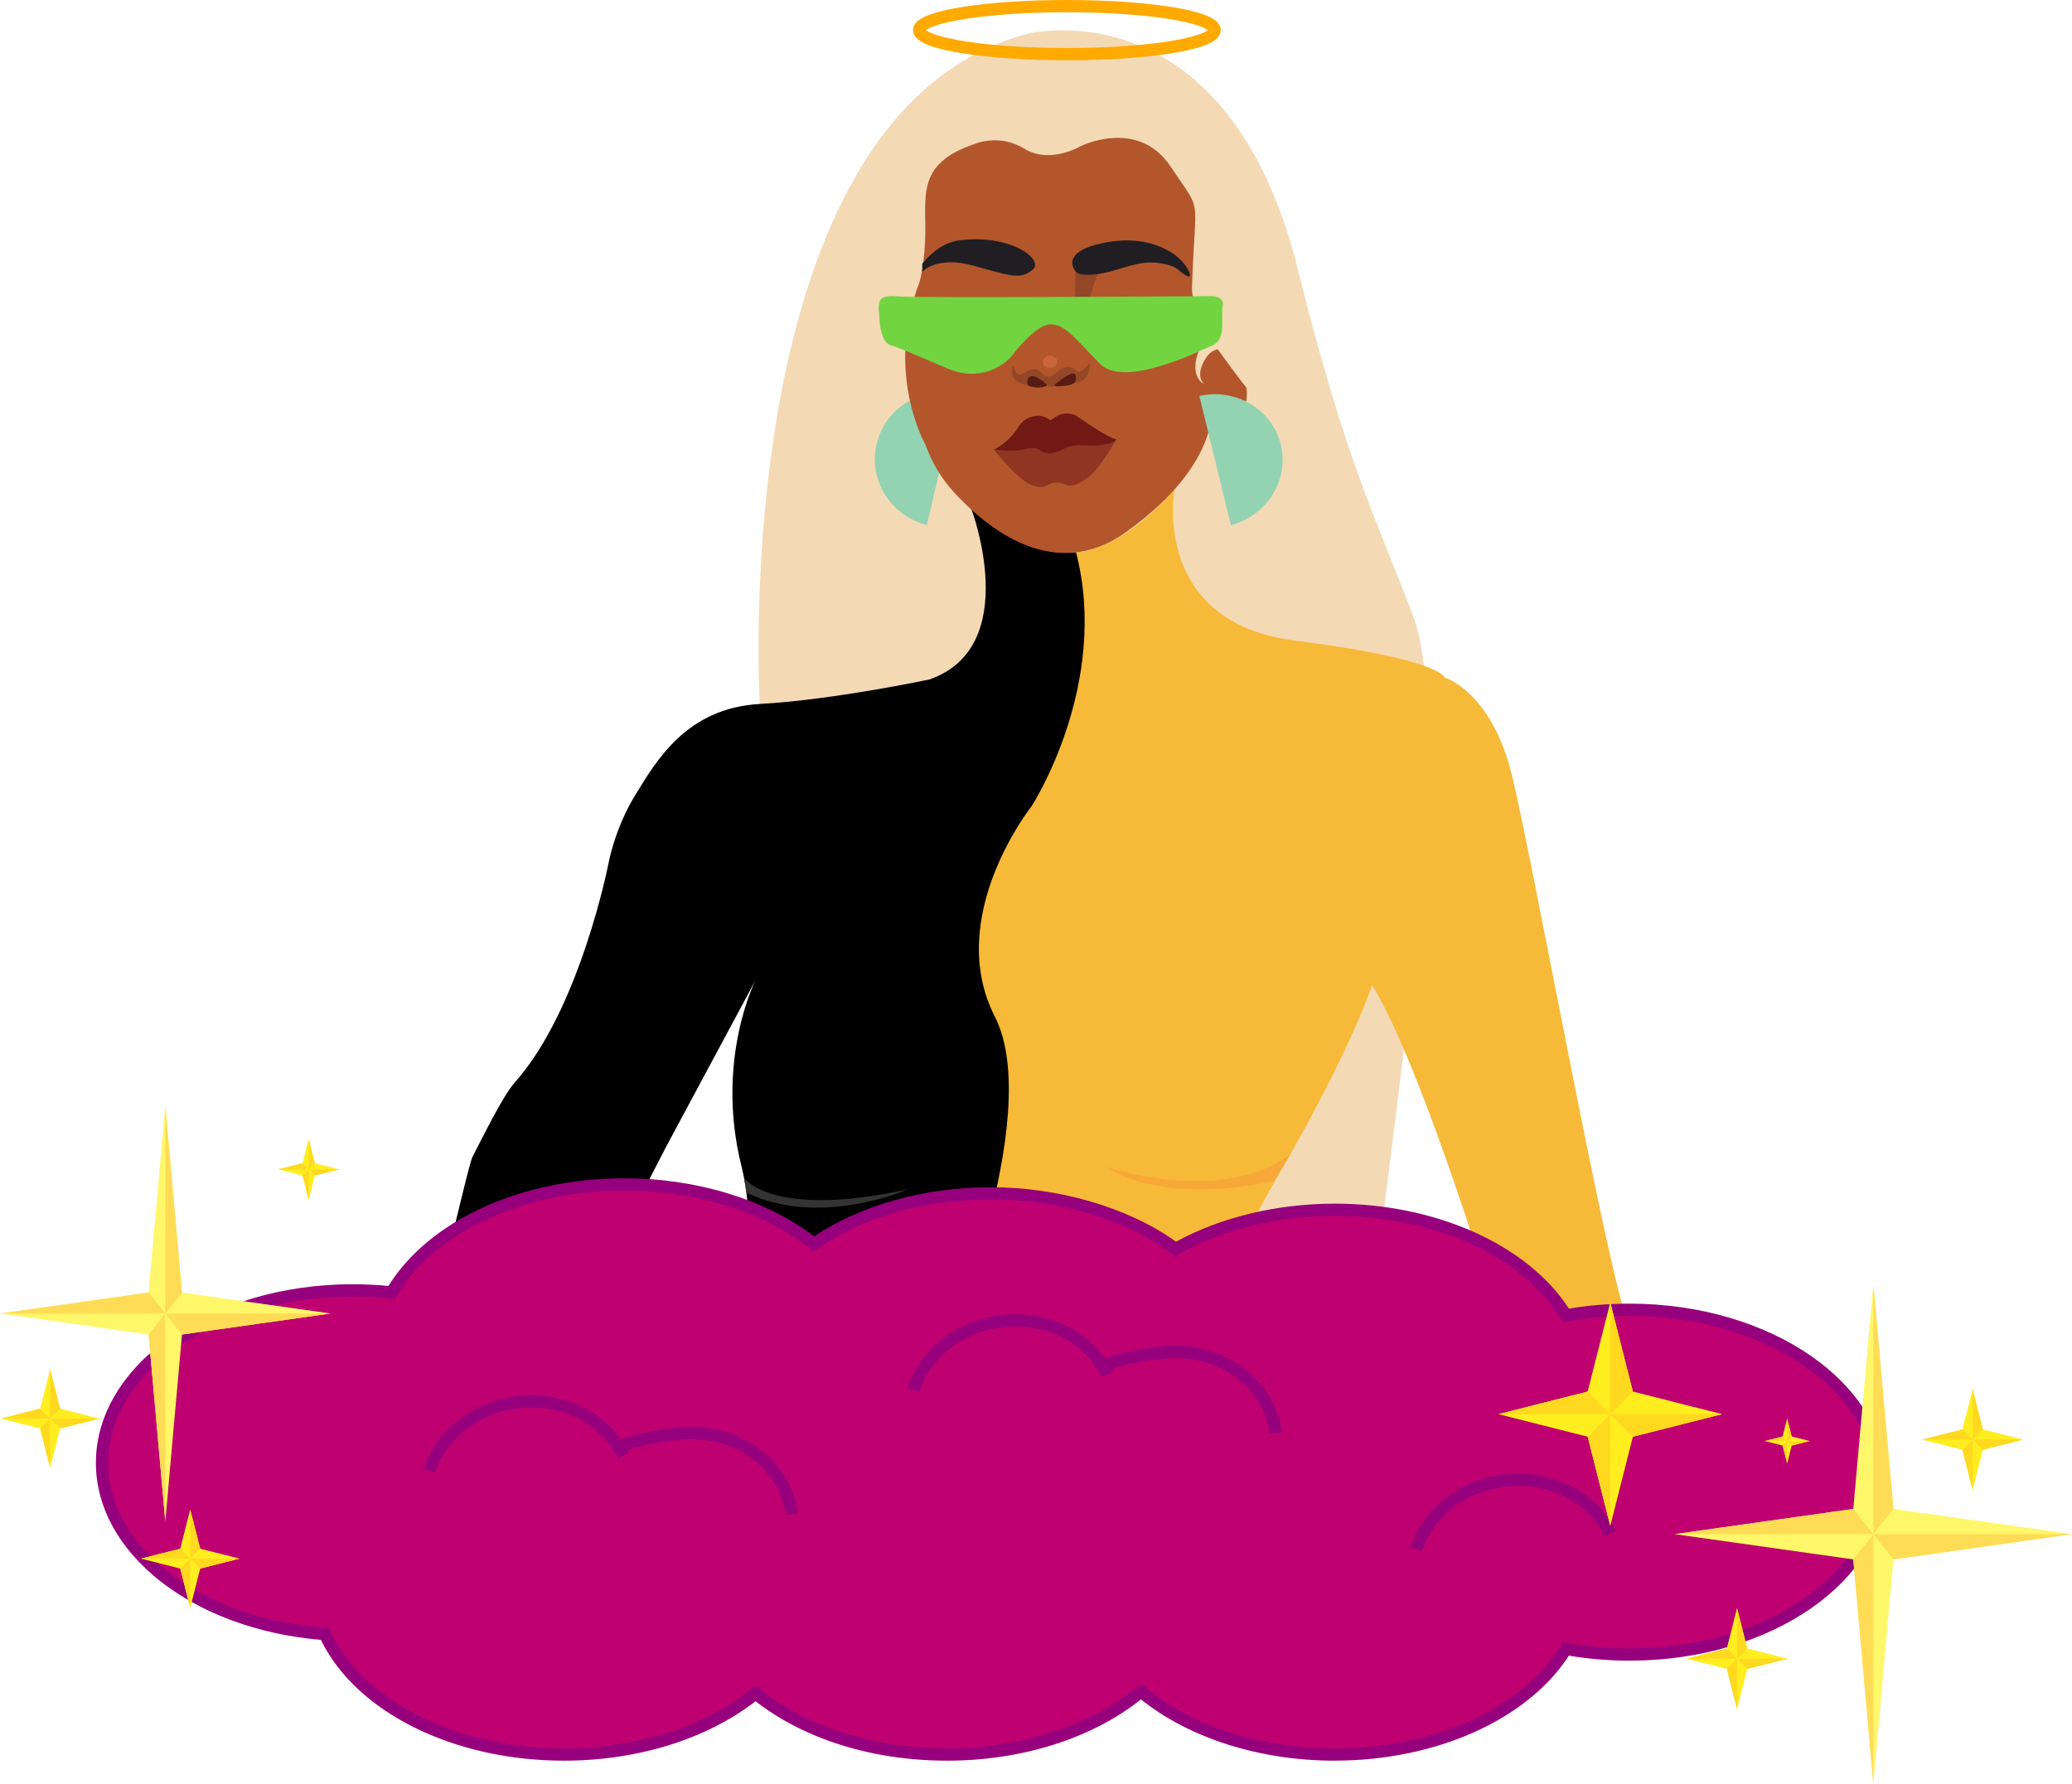 <?xml version="1.0" encoding="UTF-8"?>
<svg id="Layer_2" data-name="Layer 2" xmlns="http://www.w3.org/2000/svg" viewBox="0 0 640.67 551.76">
  <defs>
    <style>
      .cls-1 {
        fill: #f7b938;
      }

      .cls-2 {
        fill: #f7a838;
      }

      .cls-3 {
        fill: #f3dab5;
      }

      .cls-4 {
        fill: #ffdc55;
      }

      .cls-5 {
        fill: #fff76a;
      }

      .cls-6 {
        fill: #ffee1f;
      }

      .cls-7 {
        fill: #ffd91f;
      }

      .cls-8 {
        fill: #fa0;
      }

      .cls-9 {
        fill: #934727;
      }

      .cls-10 {
        fill: #913522;
      }

      .cls-11 {
        fill: #333;
      }

      .cls-12 {
        fill: #b3562c;
      }

      .cls-13 {
        fill: #bf0071;
      }

      .cls-14 {
        fill: #ca653c;
      }

      .cls-15 {
        fill: #201e22;
      }

      .cls-16 {
        fill: #93d3b1;
      }

      .cls-17 {
        fill: #721916;
      }

      .cls-18 {
        fill: #97007d;
      }

      .cls-19 {
        fill: #561b13;
      }

      .cls-20 {
        fill: #73d441;
      }
    </style>
  </defs>
  <g id="Girls_girl" data-name="Girls girl">
    <g>
      <g>
        <path class="cls-3" d="m234.93,217.73s-10.83-182.22,82.59-207.24c0,0,61.78-16.06,83.92,73.31,14.41,58.18,24.08,76.63,35.41,106.44,17.06,44.87-19.09,225.42-14.54,250.91,1.1,6.15-65.57,22.11-73.31,21.49-71.42-5.69-85.95-16.43-85.95-16.43l-28.12-228.47Z"/>
        <path class="cls-1" d="m363.14,151.4s-7.5,41.05,37.38,46.74c44.87,5.69,46.14,11.38,46.14,11.38,0,0,14.52,4.24,20.86,30.34,7.05,29.03,33.13,174.21,36.97,170.33h-40.45s-24.02-80.27-39.82-105.55c0,0-6,19.28-28.76,58.46-22.75,39.19-25.41,59.09-25.41,59.09h-79.24l8.58-190.55,33.32-60.79s13.27.17,30.42-19.45"/>
        <path class="cls-2" d="m393.88,365.31c-36.66,7.58-51.83-4.42-51.83-4.42,0,0,35.39,12.01,56.88-3.79l-5.06,8.22Z"/>
        <path d="m300.34,157.37s16.12,42.66-12.96,52.77c0,0-29.7,6.32-52.46,7.58-22.75,1.26-32.12,17.81-38.5,28.18-6.37,10.37-8.27,21.12-8.27,21.12,0,0-8.8,45.05-28.84,67.58-4.05,4.55-10.33,17.74-13.19,23.12-1.55,2.93-14.54,61.2-16.43,64.47h41.47l34.69-67.31,27.81-51.83s-12.64,24.65-4.42,57.51c8.22,32.86-10.05,61.62-10.05,61.62h71.62s32.6-76.79,16.8-107.76c-15.8-30.97,11.38-65.1,11.38-65.1,0,0,24.3-37.52,13.73-78.49,0,0-15.31.43-32.38-13.47Z"/>
        <path class="cls-11" d="m230.08,364.41c.06-.38,7.82,12.72,50.67,3.43,0,0-27.18,12.01-49.96,1l-.7-4.43Z"/>
        <path class="cls-16" d="m290.59,145.36l-3.99,17.03c-11.21-2.84-18.15-13.97-15.55-25.07,1.5-6.38,5.83-11.37,11.39-13.99,1.5,7.91,4.48,15.6,8.15,22.03Z"/>
        <path class="cls-12" d="m286.12,137.46s-12.64-22.12-1.9-49.93c0,0,1.9-5.74,1.9-16.77s-1.9-20.51,15.17-26.2c0,0,7.58-3.43,15.48,1.45,7.9,4.87,17.38-.81,17.38-.81,0,0,17.7-8.85,27.81,6.32,10.11,15.17,7.58,7.58,6.64,36.75,0,0-.95,7.49,7.27,18.86,8.22,11.38,9.48,12.64,9.48,12.64,0,0,2.53,13.27-10.74,3.79,0,0,4.42,18.96-26.54,41.08-22.31,15.93-43.3-1.58-53.3-12.62-3.73-4.12-6.6-8.95-8.5-14.18l-.14-.38Z"/>
        <path class="cls-9" d="m332.58,82.79s-.63,11.38.63,14.54c1.26,3.16,5.06-9.48,5.06-9.48l1.89-5.06s-5.05-3.79-7.58,0Z"/>
        <path class="cls-19" d="m330.68,115.66s2.53-1.26,2.53,1.26-5.69,2.53-5.69,2.53c0,0-5.06.63,3.16-3.79Z"/>
        <path class="cls-19" d="m318.44,119.45c-.48-.16-.82-.57-.89-1.07-.16-1.22.07-3.32,4.27-1.45,5.25,2.33-.27,3.59-3.39,2.53Z"/>
        <path class="cls-9" d="m312.98,115.03s-.29-3.79,1.12,0c0,0,.56,1.9,3.2,0,1.92-1.38,3.45-.75,4.14-.3.21.14.39.32.55.52.51.66,2.27,2.41,4.9-.22,3.16-3.16,5.69-.63,5.69-.63,0,0,1.08,1.69,3.38-1.05s.41,2.32.41,2.32c0,0-.63,2.54-3.95,2.69,0,0,2.37-6.8-6.48.79,0,0-1.04,1.26-2.1,0s-6.75-5.69-6.12,0c0,0-5.06-.63-4.74-4.11Z"/>
        <ellipse class="cls-14" cx="324.68" cy="111.87" rx="2.21" ry="1.9"/>
        <path class="cls-10" d="m307.29,139.04s8.85,11.38,13.27,11.38c0,0,1.97.72,4.46-.91,0,0,2.22-.74,4.56.4,2.35,1.14,6.14-1.39,8.67-3.92s6.95-10.11,6.95-10.11l-18.25-1.85-19.67,5.01Z"/>
        <path class="cls-17" d="m307.29,139.04s4.42-1.9,7.58-6.95c1.83-2.92,4.5-3.52,6.43-3.51,1.03,0,2.49.62,3.31,1.26.4.31.43-.24,2.41-1.26,3.02-1.55,5.79,0,5.79,0,0,0,9.24,6.67,12.4,7.3,0,0-1.26,1.9-6.95,1.9s-5.81-.63-9.86,1.26c0,0-3.78,2.42-6.94.16-.24-.17-.49-.32-.76-.42-.79-.29-2.03-.38-4.56.25-3.3.83-8.85,0-8.85,0Z"/>
        <path class="cls-15" d="m334.47,84.87c-.92-.1-1.75-.61-2.23-1.4-1.22-1.99-2.02-5.97,8.56-8.26,14.54-3.16,24.02,3.16,26.54,8.22,1.98,3.95-1.46,1.34-3.05,0-.62-.51-1.31-.91-2.07-1.17-1.91-.66-5.68-1.61-10.05-.73-5.93,1.19-11.31,4.05-17.7,3.34Z"/>
        <path class="cls-15" d="m285.17,84.06s4.42-5.06,15.8-1.9c11.38,3.16,14.54,4.42,18.33,1.26s-7.01-11.18-22.78-9.06c0,0-5.66.22-11.35,7.17v2.53Z"/>
        <path class="cls-3" d="m382.5,99.86v6.32c0,4.52-5.75-1.26-9.54,4.42s-.63,8.22-.63,8.22c0,0-5.69-2.53-.63-12.64,0,0,1.95-3.79.06-10.74-1.41-5.17-3.16-6.95-3.16-6.95h0l10.74,7.58,3.16,3.79Z"/>
        <path class="cls-20" d="m271.84,97.04c-.02-.77-.28-.83-.13-2.29.13-1.23.03-3.58,5.24-3.11,6.95.63,97.98-.06,97.98-.06,0,0,3.78.06,3.14,3.22-.63,3.16,1.26,10.11-3.16,12.01s-27.19,13.33-34.77,5.72c-7.58-7.61-10.74-12.39-15.48-12.21s-11.72,9.66-11.72,9.66c0,0-7.51,9.48-20.49,3.79-9.42-4.13-14-5.92-15.8-6.6-.43-.16-.87-.29-1.32-.41-.97-.26-3.26-1.72-3.5-9.71Z"/>
        <path class="cls-16" d="m396.02,137.49c2.67,10.91-4.21,21.99-15.41,24.94l-9.77-39.96c11.3-2.55,22.51,4.1,25.18,15.02Z"/>
      </g>
      <path class="cls-8" d="m329.89,18.64c-12.3,0-23.87-.78-32.59-2.2-13.27-2.16-14.97-4.94-14.97-7.12s1.7-4.97,14.97-7.12c8.72-1.42,20.3-2.2,32.59-2.2s23.87.78,32.59,2.2c13.27,2.16,14.97,4.94,14.97,7.12s-1.7,4.97-14.97,7.12c-8.72,1.42-20.3,2.2-32.59,2.2Zm-43.57-9.32c.75.6,3.55,2.2,13.08,3.61,8.34,1.24,19.16,1.92,30.49,1.92s22.15-.68,30.49-1.92c9.53-1.41,12.33-3.01,13.08-3.61-.75-.6-3.55-2.2-13.08-3.61-8.34-1.24-19.16-1.92-30.49-1.92s-22.15.68-30.49,1.92c-9.53,1.41-12.33,3.01-13.08,3.61Z"/>
      <g>
        <g>
          <g>
            <path class="cls-13" d="m503.88,405.08c-6.8,0-13.39.6-19.68,1.74-11.73-19.19-39.32-32.66-71.49-32.66-18.69,0-35.83,4.55-49.21,12.12-14.16-10.58-34.47-17.2-57.02-17.2s-40.8,5.97-54.83,15.63c-14.22-11.27-35.2-18.39-58.59-18.39-32.59,0-60.48,13.83-71.94,33.42-3.93-.42-7.95-.64-12.05-.64-42.82,0-77.53,23.87-77.53,53.32,0,27.44,30.14,50.04,68.9,52.98,9.9,21.6,39.26,37.26,73.94,37.26,23.75,0,45-7.34,59.22-18.91,14.22,11.56,35.47,18.91,59.22,18.91s45.72-7.59,59.94-19.5c14.22,11.9,35.79,19.5,59.94,19.5,32.17,0,59.76-13.47,71.49-32.66,6.28,1.14,12.88,1.74,19.68,1.74,42.82,0,77.53-23.87,77.53-53.32s-34.71-53.32-77.53-53.32Z"/>
            <path class="cls-18" d="m412.72,544.53c-23.1,0-44.84-6.89-59.94-18.95-15.1,12.06-36.84,18.95-59.94,18.95s-44.16-6.68-59.22-18.38c-15.06,11.7-36.54,18.38-59.22,18.38-34.23,0-64.25-14.97-75.19-37.36-39.73-3.4-69.56-26.82-69.56-54.78,0-30.44,35.63-55.21,79.42-55.21,3.71,0,7.42.18,11.04.53,12.56-20.27,41.01-33.3,72.94-33.3,22.35,0,43.64,6.53,58.67,17.95,14.82-9.8,34.19-15.18,54.75-15.18s42.27,6.13,57.16,16.85c13.92-7.6,31.29-11.77,49.07-11.77,31.37,0,59.6,12.71,72.41,32.47,6.09-1.03,12.39-1.55,18.75-1.55,43.79,0,79.42,24.77,79.42,55.21s-35.63,55.21-79.42,55.21c-6.36,0-12.66-.52-18.75-1.55-12.81,19.77-41.05,32.47-72.42,32.47Zm-59.94-23.87l1.22,1.02c14.47,12.11,35.87,19.06,58.72,19.06,30.65,0,58.08-12.47,69.87-31.76l.68-1.11,1.28.23c6.26,1.13,12.76,1.71,19.34,1.71,41.7,0,75.63-23.07,75.63-51.42s-33.93-51.42-75.63-51.42c-6.57,0-13.08.57-19.34,1.71l-1.28.23-.68-1.11c-11.79-19.29-39.22-31.76-69.87-31.76-17.6,0-34.75,4.22-48.28,11.88l-1.08.61-.99-.74c-14.32-10.69-34.69-16.82-55.89-16.82s-39.42,5.43-53.75,15.29l-1.15.79-1.1-.87c-14.42-11.43-35.35-17.99-57.41-17.99-15.49,0-30.39,3.17-43.08,9.18-12.29,5.82-21.71,13.87-27.22,23.3l-.62,1.06-1.22-.13c-3.87-.42-7.85-.63-11.84-.63-41.7,0-75.63,23.07-75.63,51.42,0,26.22,28.87,48.18,67.15,51.09l1.11.08.47,1.02c4.67,10.19,14.2,19.37,26.82,25.83,13.18,6.75,28.88,10.32,45.4,10.32,22.43,0,43.58-6.74,58.02-18.48l1.2-.97,1.2.97c14.45,11.75,35.59,18.48,58.02,18.48s44.26-6.95,58.72-19.06l1.22-1.02Z"/>
          </g>
          <g>
            <path class="cls-18" d="m134.59,455.5l-3.61-1.16c3.87-12.07,15.2-20.92,28.87-22.54,14.76-1.75,28.67,5.28,34.63,17.5l-3.41,1.66c-5.25-10.77-17.61-16.96-30.77-15.4-12.2,1.45-22.29,9.27-25.71,19.93Z"/>
            <path class="cls-18" d="m242.87,468.54c-.84-7.11-4.72-13.44-10.92-17.83-6.26-4.43-14.13-6.34-22.15-5.39-6.24.74-14,1.66-19.06,4.99l-2.08-3.17c5.81-3.82,14.06-4.8,20.7-5.59,8.96-1.06,17.76,1.09,24.79,6.06,7.09,5.01,11.53,12.28,12.5,20.48l-3.77.45Z"/>
          </g>
          <g>
            <path class="cls-18" d="m284.24,430.42l-3.61-1.16c3.87-12.07,15.2-20.91,28.87-22.54,14.75-1.75,28.67,5.28,34.63,17.5l-3.41,1.66c-5.25-10.77-17.61-16.96-30.77-15.4-12.2,1.45-22.29,9.27-25.71,19.93Z"/>
            <path class="cls-18" d="m392.51,443.46c-.84-7.11-4.72-13.44-10.92-17.83-6.26-4.43-14.13-6.34-22.15-5.39-6.24.74-14,1.66-19.06,4.99l-2.08-3.17c5.81-3.82,14.06-4.8,20.7-5.59,8.95-1.06,17.76,1.09,24.79,6.06,7.09,5.01,11.53,12.28,12.5,20.48l-3.77.45Z"/>
          </g>
          <path class="cls-18" d="m439.72,479.72l-3.61-1.16c3.87-12.07,15.2-20.91,28.87-22.54,14.75-1.75,28.67,5.28,34.63,17.5l-3.41,1.66c-5.25-10.77-17.62-16.96-30.77-15.4-12.2,1.45-22.29,9.27-25.71,19.93Z"/>
        </g>
        <g>
          <g>
            <polygon class="cls-5" points="579.24 397.19 585.45 466.67 640.67 474.47 585.45 482.28 579.24 551.76 573.04 482.28 517.81 474.47 573.04 466.67 579.24 397.19"/>
            <polygon class="cls-4" points="579.24 474.47 640.67 474.47 585.45 482.28 579.24 474.47"/>
            <polygon class="cls-4" points="585.45 466.67 579.24 397.19 579.24 474.47 585.45 466.67"/>
            <polygon class="cls-4" points="573.04 466.67 517.81 474.47 579.24 474.47 573.04 466.67"/>
            <polygon class="cls-4" points="573.04 482.28 579.24 551.76 579.24 474.47 573.04 482.28"/>
          </g>
          <g>
            <polygon class="cls-5" points="51.11 341.94 56.27 399.74 102.22 406.23 56.27 412.73 51.11 470.53 45.95 412.73 0 406.23 45.95 399.74 51.11 341.94"/>
            <polygon class="cls-4" points="51.11 406.23 102.22 406.23 56.27 412.73 51.11 406.23"/>
            <polygon class="cls-4" points="56.27 399.74 51.11 341.94 51.11 406.23 56.27 399.74"/>
            <polygon class="cls-4" points="45.95 399.74 0 406.23 51.11 406.23 45.95 399.74"/>
            <polygon class="cls-4" points="45.95 412.73 51.11 470.53 51.11 406.23 45.95 412.73"/>
          </g>
          <g>
            <polygon class="cls-6" points="609.94 429.6 613.1 442.08 625.58 445.24 613.1 448.39 609.94 460.87 606.78 448.39 594.3 445.24 606.78 442.08 609.94 429.6"/>
            <polygon class="cls-7" points="609.94 445.24 625.58 445.24 613.1 448.39 609.94 445.24"/>
            <polygon class="cls-7" points="609.94 429.6 609.94 445.24 613.1 442.08 609.94 429.6"/>
            <polygon class="cls-7" points="606.78 442.08 594.3 445.24 609.94 445.24 606.78 442.08"/>
            <polygon class="cls-7" points="606.78 448.39 609.94 460.87 609.94 445.24 606.78 448.39"/>
          </g>
          <g>
            <polygon class="cls-6" points="537.1 497.35 540.26 509.83 552.73 512.99 540.26 516.15 537.1 528.63 533.94 516.15 521.46 512.99 533.94 509.83 537.1 497.35"/>
            <polygon class="cls-7" points="537.1 512.99 552.73 512.99 540.26 516.15 537.1 512.99"/>
            <polygon class="cls-7" points="537.1 497.35 537.1 512.99 540.26 509.83 537.1 497.35"/>
            <polygon class="cls-7" points="533.94 509.83 521.46 512.99 537.1 512.99 533.94 509.83"/>
            <polygon class="cls-7" points="533.94 516.15 537.1 528.63 537.1 512.99 533.94 516.15"/>
          </g>
          <g>
            <polygon class="cls-6" points="58.82 466.82 61.9 478.97 74.05 482.04 61.9 485.12 58.82 497.27 55.74 485.12 43.59 482.04 55.74 478.97 58.82 466.82"/>
            <polygon class="cls-7" points="58.82 482.04 74.05 482.04 61.9 485.12 58.82 482.04"/>
            <polygon class="cls-7" points="58.82 466.82 58.82 482.04 61.9 478.97 58.82 466.82"/>
            <polygon class="cls-7" points="55.74 478.97 43.59 482.04 58.82 482.04 55.74 478.97"/>
            <polygon class="cls-7" points="55.74 485.12 58.82 497.27 58.82 482.04 55.74 485.12"/>
          </g>
          <g>
            <polygon class="cls-6" points="15.5 423.5 18.58 435.65 30.73 438.73 18.58 441.8 15.5 453.96 12.43 441.8 .28 438.73 12.43 435.65 15.5 423.5"/>
            <polygon class="cls-7" points="15.5 438.73 30.73 438.73 18.58 441.8 15.5 438.73"/>
            <polygon class="cls-7" points="15.5 423.5 15.5 438.73 18.58 435.65 15.5 423.5"/>
            <polygon class="cls-7" points="12.43 435.65 .28 438.73 15.5 438.73 12.43 435.65"/>
            <polygon class="cls-7" points="12.43 441.8 15.5 453.96 15.5 438.73 12.43 441.8"/>
          </g>
          <g>
            <polygon class="cls-6" points="497.9 402.79 504.89 430.37 532.47 437.36 504.89 444.34 497.9 471.92 490.92 444.34 463.33 437.36 490.92 430.37 497.9 402.79"/>
            <polygon class="cls-7" points="497.9 437.36 532.47 437.36 504.89 444.34 497.9 437.36"/>
            <polygon class="cls-7" points="497.9 402.79 497.9 437.36 504.89 430.37 497.9 402.79"/>
            <polygon class="cls-7" points="490.92 430.37 463.33 437.36 497.9 437.36 490.92 430.37"/>
            <polygon class="cls-7" points="490.92 444.34 497.9 471.92 497.9 437.36 490.92 444.34"/>
          </g>
          <g>
            <polygon class="cls-6" points="95.45 352.23 97.35 359.74 104.86 361.64 97.35 363.55 95.45 371.06 93.55 363.55 86.04 361.64 93.55 359.74 95.45 352.23"/>
            <polygon class="cls-7" points="95.45 361.64 104.86 361.64 97.35 363.55 95.45 361.64"/>
            <polygon class="cls-7" points="95.45 352.23 95.45 361.64 97.35 359.74 95.45 352.23"/>
            <polygon class="cls-7" points="93.55 359.74 86.04 361.64 95.45 361.64 93.55 359.74"/>
            <polygon class="cls-7" points="93.55 363.55 95.45 371.06 95.45 361.64 93.55 363.55"/>
          </g>
          <g>
            <polygon class="cls-6" points="552.6 438.73 554 444.27 559.55 445.67 554 447.08 552.6 452.62 551.2 447.08 545.66 445.67 551.2 444.27 552.6 438.73"/>
            <polygon class="cls-7" points="552.6 445.67 559.55 445.67 554 447.08 552.6 445.67"/>
            <polygon class="cls-7" points="552.6 438.73 552.6 445.67 554 444.27 552.6 438.73"/>
            <polygon class="cls-7" points="551.2 444.27 545.66 445.67 552.6 445.67 551.2 444.27"/>
            <polygon class="cls-7" points="551.2 447.08 552.6 452.62 552.6 445.67 551.2 447.08"/>
          </g>
        </g>
      </g>
    </g>
  </g>
</svg>